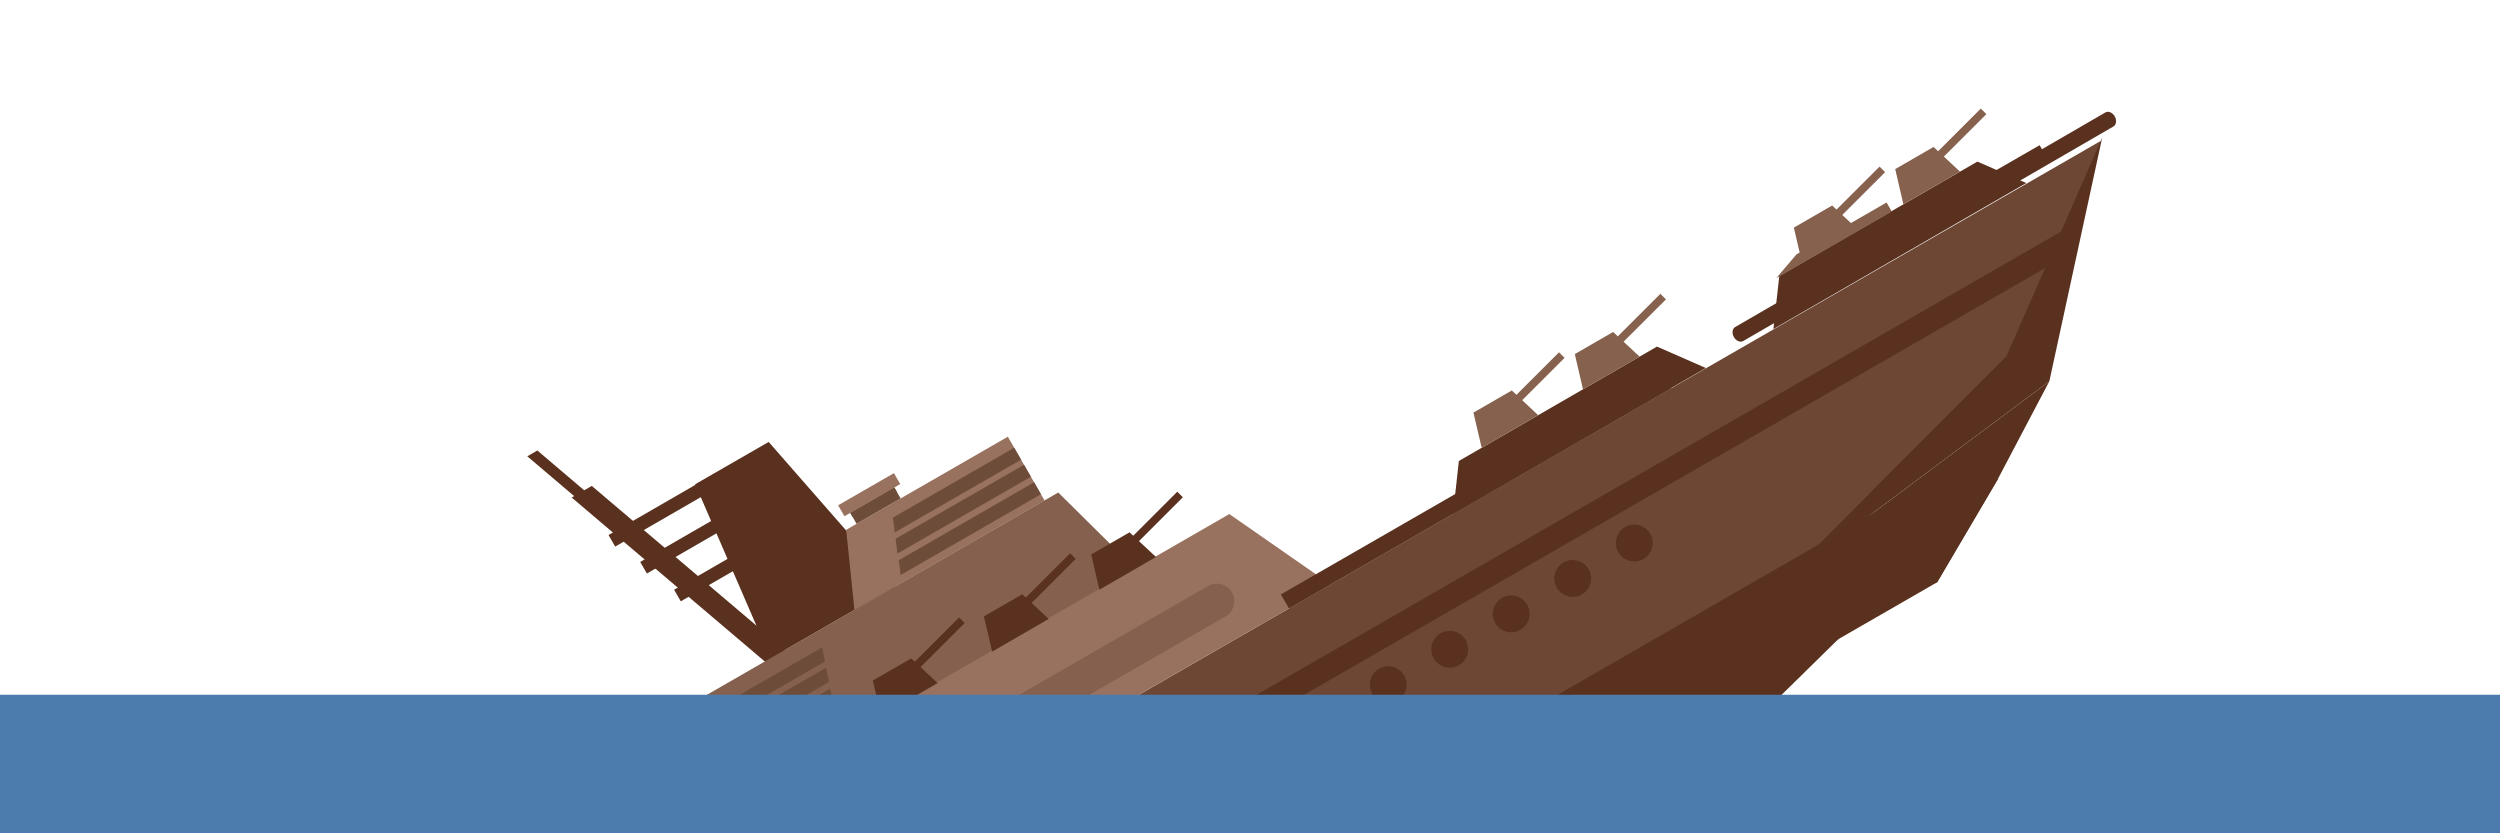 <?xml version="1.0" encoding="UTF-8" standalone="no"?>
<!DOCTYPE svg PUBLIC "-//W3C//DTD SVG 1.1//EN" "http://www.w3.org/Graphics/SVG/1.1/DTD/svg11.dtd">
<svg width="100%" height="100%" viewBox="0 0 90 30" version="1.1" xmlns="http://www.w3.org/2000/svg" xmlns:xlink="http://www.w3.org/1999/xlink" xml:space="preserve" xmlns:serif="http://www.serif.com/" style="fill-rule:evenodd;clip-rule:evenodd;stroke-linejoin:round;stroke-miterlimit:2;">
    <g transform="matrix(0.373,0,0,0.373,-1,-81.855)">
        <g transform="matrix(0.866,-0.5,0.5,0.866,-132.73,128.165)">
            <path d="M99.01,222.15L97.89,222.15L93.68,210.35L94.8,210.35L99.01,222.15Z" style="fill:rgb(89,49,30);fill-rule:nonzero;"/>
        </g>
        <g transform="matrix(0.866,-0.5,0.5,0.866,-132.73,128.165)">
            <path d="M106.08,239.53L103.83,239.53L95.4,215.94L97.64,215.94L106.08,239.53Z" style="fill:rgb(89,49,30);fill-rule:nonzero;"/>
        </g>
        <g transform="matrix(0.866,-0.5,0.5,0.866,-132.73,128.165)">
            <rect x="96.67" y="220.85" width="11.81" height="1.29" style="fill:rgb(89,49,30);"/>
        </g>
        <g transform="matrix(0.866,-0.5,0.5,0.866,-132.73,128.165)">
            <rect x="98.02" y="224.63" width="11.81" height="1.29" style="fill:rgb(89,49,30);"/>
        </g>
        <g transform="matrix(0.866,-0.5,0.5,0.866,-132.73,128.165)">
            <rect x="99.51" y="228.59" width="11.81" height="1.29" style="fill:rgb(89,49,30);"/>
        </g>
    </g>
    <g transform="matrix(0.323,-0.186,0.186,0.323,-50.483,-34.074)">
        <path d="M118.41,239.05L104.52,239.05L106.6,220.85L114.79,220.85L118.41,239.05Z" style="fill:rgb(89,49,30);fill-rule:nonzero;"/>
    </g>
    <g transform="matrix(0.323,-0.186,0.186,0.323,-50.483,-34.074)">
        <path d="M135.06,239.05L113.87,239.05L117.04,231.94L135.06,231.94L135.06,239.05Z" style="fill:rgb(152,114,95);fill-rule:nonzero;"/>
    </g>
    <g transform="matrix(0.323,-0.186,0.186,0.323,-50.483,-34.074)">
        <path d="M240.81,259.86L3.63,259.86L7.4,273.46L35.7,282.2L198.99,280.82L224.63,274.44L240.81,259.86Z" style="fill:rgb(109,71,52);fill-rule:nonzero;"/>
    </g>
    <g transform="matrix(0.323,-0.186,0.186,0.323,-50.483,-34.074)">
        <path d="M139.55,249.81L87.84,249.81L95.57,239.04L136.59,239.04L139.55,249.81Z" style="fill:rgb(133,96,78);fill-rule:nonzero;"/>
    </g>
    <g transform="matrix(0.357,-0.206,0.186,0.323,-51.362,-32.411)">
        <path d="M191.1,282.2L40.44,282.2L40.44,277.4L192.84,277.54L191.1,282.2Z" style="fill:rgb(89,49,30);fill-rule:nonzero;"/>
    </g>
    <g transform="matrix(0.323,-0.186,0.186,0.323,-50.483,-34.074)">
        <path d="M119.42,238.35L135.06,238.35L135.06,237.02L119.98,237.02L119.42,238.35Z" style="fill:rgb(109,76,57);fill-rule:nonzero;"/>
    </g>
    <g transform="matrix(0.323,-0.186,0.228,0.395,-61.351,-52.898)">
        <path d="M33.75,283.77L205.54,283.77L215.67,279.08L70.49,279.22L7.4,273.46L33.75,283.77Z" style="fill:rgb(89,49,30);fill-rule:nonzero;"/>
    </g>
    <g transform="matrix(0.323,-0.186,0.186,0.323,-50.483,-34.074)">
        <rect x="118.2" y="230.72" width="4.91" height="1.22" style="fill:rgb(109,76,57);"/>
    </g>
    <g transform="matrix(0.323,-0.186,0.186,0.323,-50.483,-34.074)">
        <rect x="117.55" y="229.5" width="6.22" height="1.22" style="fill:rgb(152,114,95);"/>
    </g>
    <g transform="matrix(0.323,-0.186,0.186,0.323,-50.483,-34.074)">
        <rect x="118.2" y="230.72" width="4.91" height="0.48" style="fill:rgb(109,76,57);"/>
    </g>
    <g transform="matrix(0.323,-0.186,0.186,0.323,-50.483,-34.074)">
        <path d="M120.98,234.5L135.06,234.5L135.06,233.17L121.54,233.17L120.98,234.5Z" style="fill:rgb(109,76,57);fill-rule:nonzero;"/>
    </g>
    <g transform="matrix(0.323,-0.186,0.186,0.323,-50.483,-34.074)">
        <path d="M120.19,236.4L135.06,236.4L135.06,235.07L120.75,235.07L120.19,236.4Z" style="fill:rgb(109,76,57);fill-rule:nonzero;"/>
    </g>
    <g transform="matrix(0.323,-0.186,0.296,0.513,-81.2,-87.276)">
        <path d="M44.75,292.82L196.13,292.85C196.92,292.85 197.33,292.06 196.78,291.58C195.17,290.16 177.98,289.28 182.97,287.44L205.53,283.76L33.75,283.76L44.75,292.82Z" style="fill:rgb(89,49,30);fill-rule:nonzero;"/>
    </g>
    <g transform="matrix(0.323,-0.186,0.186,0.323,-50.483,-34.074)">
        <path d="M154.95,259.86L66.51,259.86L79.73,249.09L149.87,249.09L154.95,259.86Z" style="fill:rgb(152,114,95);fill-rule:nonzero;"/>
    </g>
    <g transform="matrix(0.323,-0.186,0.186,0.323,-50.483,-34.074)">
        <path d="M94.82,241.94L108.91,241.94L109.37,240.62L95.84,240.62L94.82,241.94Z" style="fill:rgb(109,76,57);fill-rule:nonzero;"/>
    </g>
    <g transform="matrix(0.323,-0.186,0.186,0.323,-50.483,-34.074)">
        <path d="M93.38,243.85L108.26,243.85L108.71,242.52L94.4,242.52L93.38,243.85Z" style="fill:rgb(109,76,57);fill-rule:nonzero;"/>
    </g>
    <g transform="matrix(0.323,-0.186,0.186,0.323,-50.483,-34.074)">
        <path d="M91.94,245.8L107.59,245.8L108.04,244.47L92.96,244.47L91.94,245.8Z" style="fill:rgb(109,76,57);fill-rule:nonzero;"/>
    </g>
    <g transform="matrix(0.323,-0.186,0.228,0.395,-61.351,-52.898)">
        <path d="M224.63,274.44L215.68,279.06L205.54,283.77L176.66,279.12L224.63,274.44Z" style="fill:rgb(89,49,30);fill-rule:nonzero;"/>
    </g>
    <g transform="matrix(0.323,-0.186,0.186,0.323,-50.483,-34.074)">
        <path d="M231.98,267.82L5.83,267.82L5.2,265.53L234.52,265.53L231.98,267.82Z" style="fill:rgb(89,49,30);fill-rule:nonzero;"/>
    </g>
    <g transform="matrix(0.323,-0.186,0.228,0.395,-61.351,-52.898)">
        <path d="M240.81,259.86L224.63,274.44L192.84,277.54L222.27,271.03L240.81,259.86Z" style="fill:rgb(89,49,30);fill-rule:nonzero;"/>
    </g>
    <g transform="matrix(0.323,-0.186,0.186,0.323,-50.483,-34.074)">
        <circle cx="122.1" cy="271.03" r="1.78" style="fill:rgb(89,49,30);"/>
    </g>
    <g transform="matrix(0.323,-0.186,0.186,0.323,-50.483,-34.074)">
        <path d="M146.32,271.03C146.32,270.05 147.12,269.25 148.1,269.25C149.08,269.25 149.88,270.05 149.88,271.03C149.88,272.01 149.08,272.81 148.1,272.81C147.12,272.81 146.32,272.01 146.32,271.03Z" style="fill:rgb(89,49,30);fill-rule:nonzero;"/>
    </g>
    <g transform="matrix(0.323,-0.186,0.186,0.323,-50.483,-34.074)">
        <path d="M153.17,271.03C153.17,270.05 153.97,269.25 154.95,269.25C155.93,269.25 156.73,270.05 156.73,271.03C156.73,272.01 155.93,272.81 154.95,272.81C153.97,272.81 153.17,272.01 153.17,271.03Z" style="fill:rgb(89,49,30);fill-rule:nonzero;"/>
    </g>
    <g transform="matrix(0.323,-0.186,0.186,0.323,-50.483,-34.074)">
        <circle cx="161.8" cy="271.03" r="1.78" style="fill:rgb(89,49,30);"/>
    </g>
    <g transform="matrix(0.323,-0.186,0.186,0.323,-50.483,-34.074)">
        <circle cx="168.65" cy="271.03" r="1.78" style="fill:rgb(89,49,30);"/>
    </g>
    <g transform="matrix(0.323,-0.186,0.186,0.323,-50.483,-34.074)">
        <path d="M173.73,271.03C173.73,270.05 174.53,269.25 175.51,269.25C176.49,269.25 177.29,270.05 177.29,271.03C177.29,272.01 176.49,272.81 175.51,272.81C174.53,272.81 173.73,272.01 173.73,271.03Z" style="fill:rgb(89,49,30);fill-rule:nonzero;"/>
    </g>
    <g transform="matrix(0.323,-0.186,0.186,0.323,-50.483,-34.074)">
        <path d="M180.59,271.03C180.59,270.05 181.39,269.25 182.37,269.25C183.35,269.25 184.15,270.05 184.15,271.03C184.15,272.01 183.35,272.81 182.37,272.81C181.39,272.81 180.59,272.01 180.59,271.03Z" style="fill:rgb(89,49,30);fill-rule:nonzero;"/>
    </g>
    <g transform="matrix(0.323,-0.186,0.186,0.323,-50.483,-34.074)">
        <path d="M164.2,285.21L51.64,285.21C50.69,285.21 49.92,284.44 49.92,283.49C49.92,282.54 50.69,281.77 51.64,281.77L164.2,281.77C165.15,281.77 165.92,282.54 165.92,283.49C165.92,284.44 165.15,285.21 164.2,285.21Z" style="fill:rgb(109,71,52);fill-rule:nonzero;"/>
    </g>
    <g transform="matrix(0.323,-0.186,0.186,0.323,-50.483,-34.074)">
        <path d="M98.21,259.86L54.42,259.86L59.58,255.08L87.84,255.08L98.21,259.86Z" style="fill:rgb(133,96,78);fill-rule:nonzero;"/>
    </g>
    <g transform="matrix(0.323,-0.186,0.186,0.323,-50.483,-34.074)">
        <path d="M144.63,257.47L99.89,257.47C98.96,257.47 98.2,256.71 98.2,255.78C98.2,254.85 98.96,254.09 99.89,254.09L144.63,254.09C145.56,254.09 146.32,254.85 146.32,255.78C146.32,256.71 145.56,257.47 144.63,257.47Z" style="fill:rgb(133,96,78);fill-rule:nonzero;"/>
    </g>
    <g transform="matrix(0.373,0,0,0.373,-1,-81.855)">
        <g transform="matrix(0.866,-0.5,0.5,0.866,-132.73,128.165)">
            <path d="M168.27,259.85L196.45,259.85L193.4,255.7L171.32,255.7L168.27,259.85Z" style="fill:rgb(89,49,30);fill-rule:nonzero;"/>
        </g>
        <g transform="matrix(0.866,-0.5,0.5,0.866,-132.73,128.165)">
            <g transform="matrix(0.966,-0.258,0.258,0.966,-58.76,58.45)">
                <rect x="189.22" y="252.3" width="7.36" height="0.76" style="fill:rgb(134,97,78);"/>
            </g>
            <path d="M186.17,252.36L190.44,252.36L191.46,255.7L185.15,255.7L186.17,252.36Z" style="fill:rgb(134,97,78);fill-rule:nonzero;"/>
        </g>
        <g transform="matrix(0.866,-0.5,0.5,0.866,-132.73,128.165)">
            <g transform="matrix(0.966,-0.258,0.258,0.966,-59.14,55.53)">
                <rect x="177.92" y="252.3" width="7.36" height="0.76" style="fill:rgb(134,97,78);"/>
            </g>
            <path d="M174.87,252.36L179.15,252.36L180.16,255.7L173.86,255.7L174.87,252.36Z" style="fill:rgb(134,97,78);fill-rule:nonzero;"/>
        </g>
    </g>
    <g transform="matrix(0.373,0,0,0.373,-1,-81.855)">
        <g transform="matrix(0.866,-0.5,0.5,0.866,-132.73,128.165)">
            <path d="M203.98,259.85L232.16,259.85L229.11,255.7L207.03,255.7L203.98,259.85Z" style="fill:rgb(89,49,30);fill-rule:nonzero;"/>
        </g>
        <g transform="matrix(0.866,-0.5,0.5,0.866,-132.73,128.165)">
            <g transform="matrix(0.966,-0.258,0.258,0.966,-57.52,67.64)">
                <rect x="224.92" y="252.3" width="7.36" height="0.76" style="fill:rgb(134,97,78);"/>
            </g>
            <path d="M221.88,252.36L226.15,252.36L227.17,255.7L220.86,255.7L221.88,252.36Z" style="fill:rgb(134,97,78);fill-rule:nonzero;"/>
        </g>
        <g transform="matrix(0.866,-0.5,0.5,0.866,-132.73,128.165)">
            <g transform="matrix(0.966,-0.258,0.258,0.966,-57.88,64.69)">
                <rect x="213.63" y="252.3" width="7.36" height="0.76" style="fill:rgb(134,97,78);"/>
            </g>
            <path d="M210.58,252.36L214.85,252.36L215.87,255.7L209.57,255.7L210.58,252.36Z" style="fill:rgb(134,97,78);fill-rule:nonzero;"/>
        </g>
    </g>
    <g transform="matrix(0.323,-0.186,0.186,0.323,-50.483,-34.074)">
        <rect x="150.31" y="258.3" width="42.59" height="1.57" style="fill:rgb(89,49,30);"/>
    </g>
    <g transform="matrix(0.323,-0.186,0.186,0.323,-50.483,-34.074)">
        <path d="M209.86,254.69L219.9,254.69L219.9,255.7L207.03,255.7L209.86,254.69Z" style="fill:rgb(134,97,78);fill-rule:nonzero;"/>
    </g>
    <g transform="matrix(0.323,-0.186,0.186,0.323,-50.483,-34.074)">
        <path d="M225.43,257.27L235.47,257.27L235.47,258.28L222.6,258.28L225.43,257.27Z" style="fill:rgb(89,49,30);fill-rule:nonzero;"/>
    </g>
    <g transform="matrix(0.245,-0.142,0.186,0.323,-34.95,-43.042)">
        <path d="M201.52,258.3L255.92,258.3C256.35,258.3 256.7,258.65 256.7,259.08C256.7,259.51 256.35,259.86 255.92,259.86L201.52,259.86C201.09,259.86 200.74,259.51 200.74,259.08C200.74,258.65 201.09,258.3 201.52,258.3Z" style="fill:rgb(89,49,30);fill-rule:nonzero;"/>
    </g>
    <g transform="matrix(0.373,0,0,0.373,-1,-81.855)">
        <g transform="matrix(0.707,-0.707,0.707,0.707,-160.978,196.758)">
            <rect x="139.13" y="245.71" width="7.36" height="0.76" style="fill:rgb(89,49,30);"/>
        </g>
        <g transform="matrix(0.866,-0.5,0.5,0.866,-132.73,128.165)">
            <path d="M136.08,245.77L140.35,245.77L141.37,249.11L135.06,249.11L136.08,245.77Z" style="fill:rgb(89,49,30);fill-rule:nonzero;"/>
        </g>
    </g>
    <g transform="matrix(0.373,0,0,0.373,-1,-81.855)">
        <g transform="matrix(0.707,-0.707,0.707,0.707,-162.867,194.246)">
            <rect x="127.17" y="245.71" width="7.36" height="0.76" style="fill:rgb(89,49,30);"/>
        </g>
        <g transform="matrix(0.866,-0.5,0.5,0.866,-132.73,128.165)">
            <path d="M124.12,245.77L128.4,245.77L129.41,249.11L123.11,249.11L124.12,245.77Z" style="fill:rgb(89,49,30);fill-rule:nonzero;"/>
        </g>
    </g>
    <g transform="matrix(0.373,0,0,0.373,-1,-81.855)">
        <g transform="matrix(0.707,-0.707,0.707,0.707,-164.831,191.685)">
            <rect x="114.79" y="245.71" width="7.36" height="0.76" style="fill:rgb(89,49,30);"/>
        </g>
        <g transform="matrix(0.866,-0.5,0.5,0.866,-132.73,128.165)">
            <path d="M111.74,245.77L116.02,245.77L117.03,249.11L110.73,249.11L111.74,245.77Z" style="fill:rgb(89,49,30);fill-rule:nonzero;"/>
        </g>
    </g>
    <g transform="matrix(1.5,0,0,0.556,0.5,11.111)">
        <rect x="-1" y="25" width="62" height="9" style="fill:rgb(76,123,173);"/>
    </g>
</svg>
